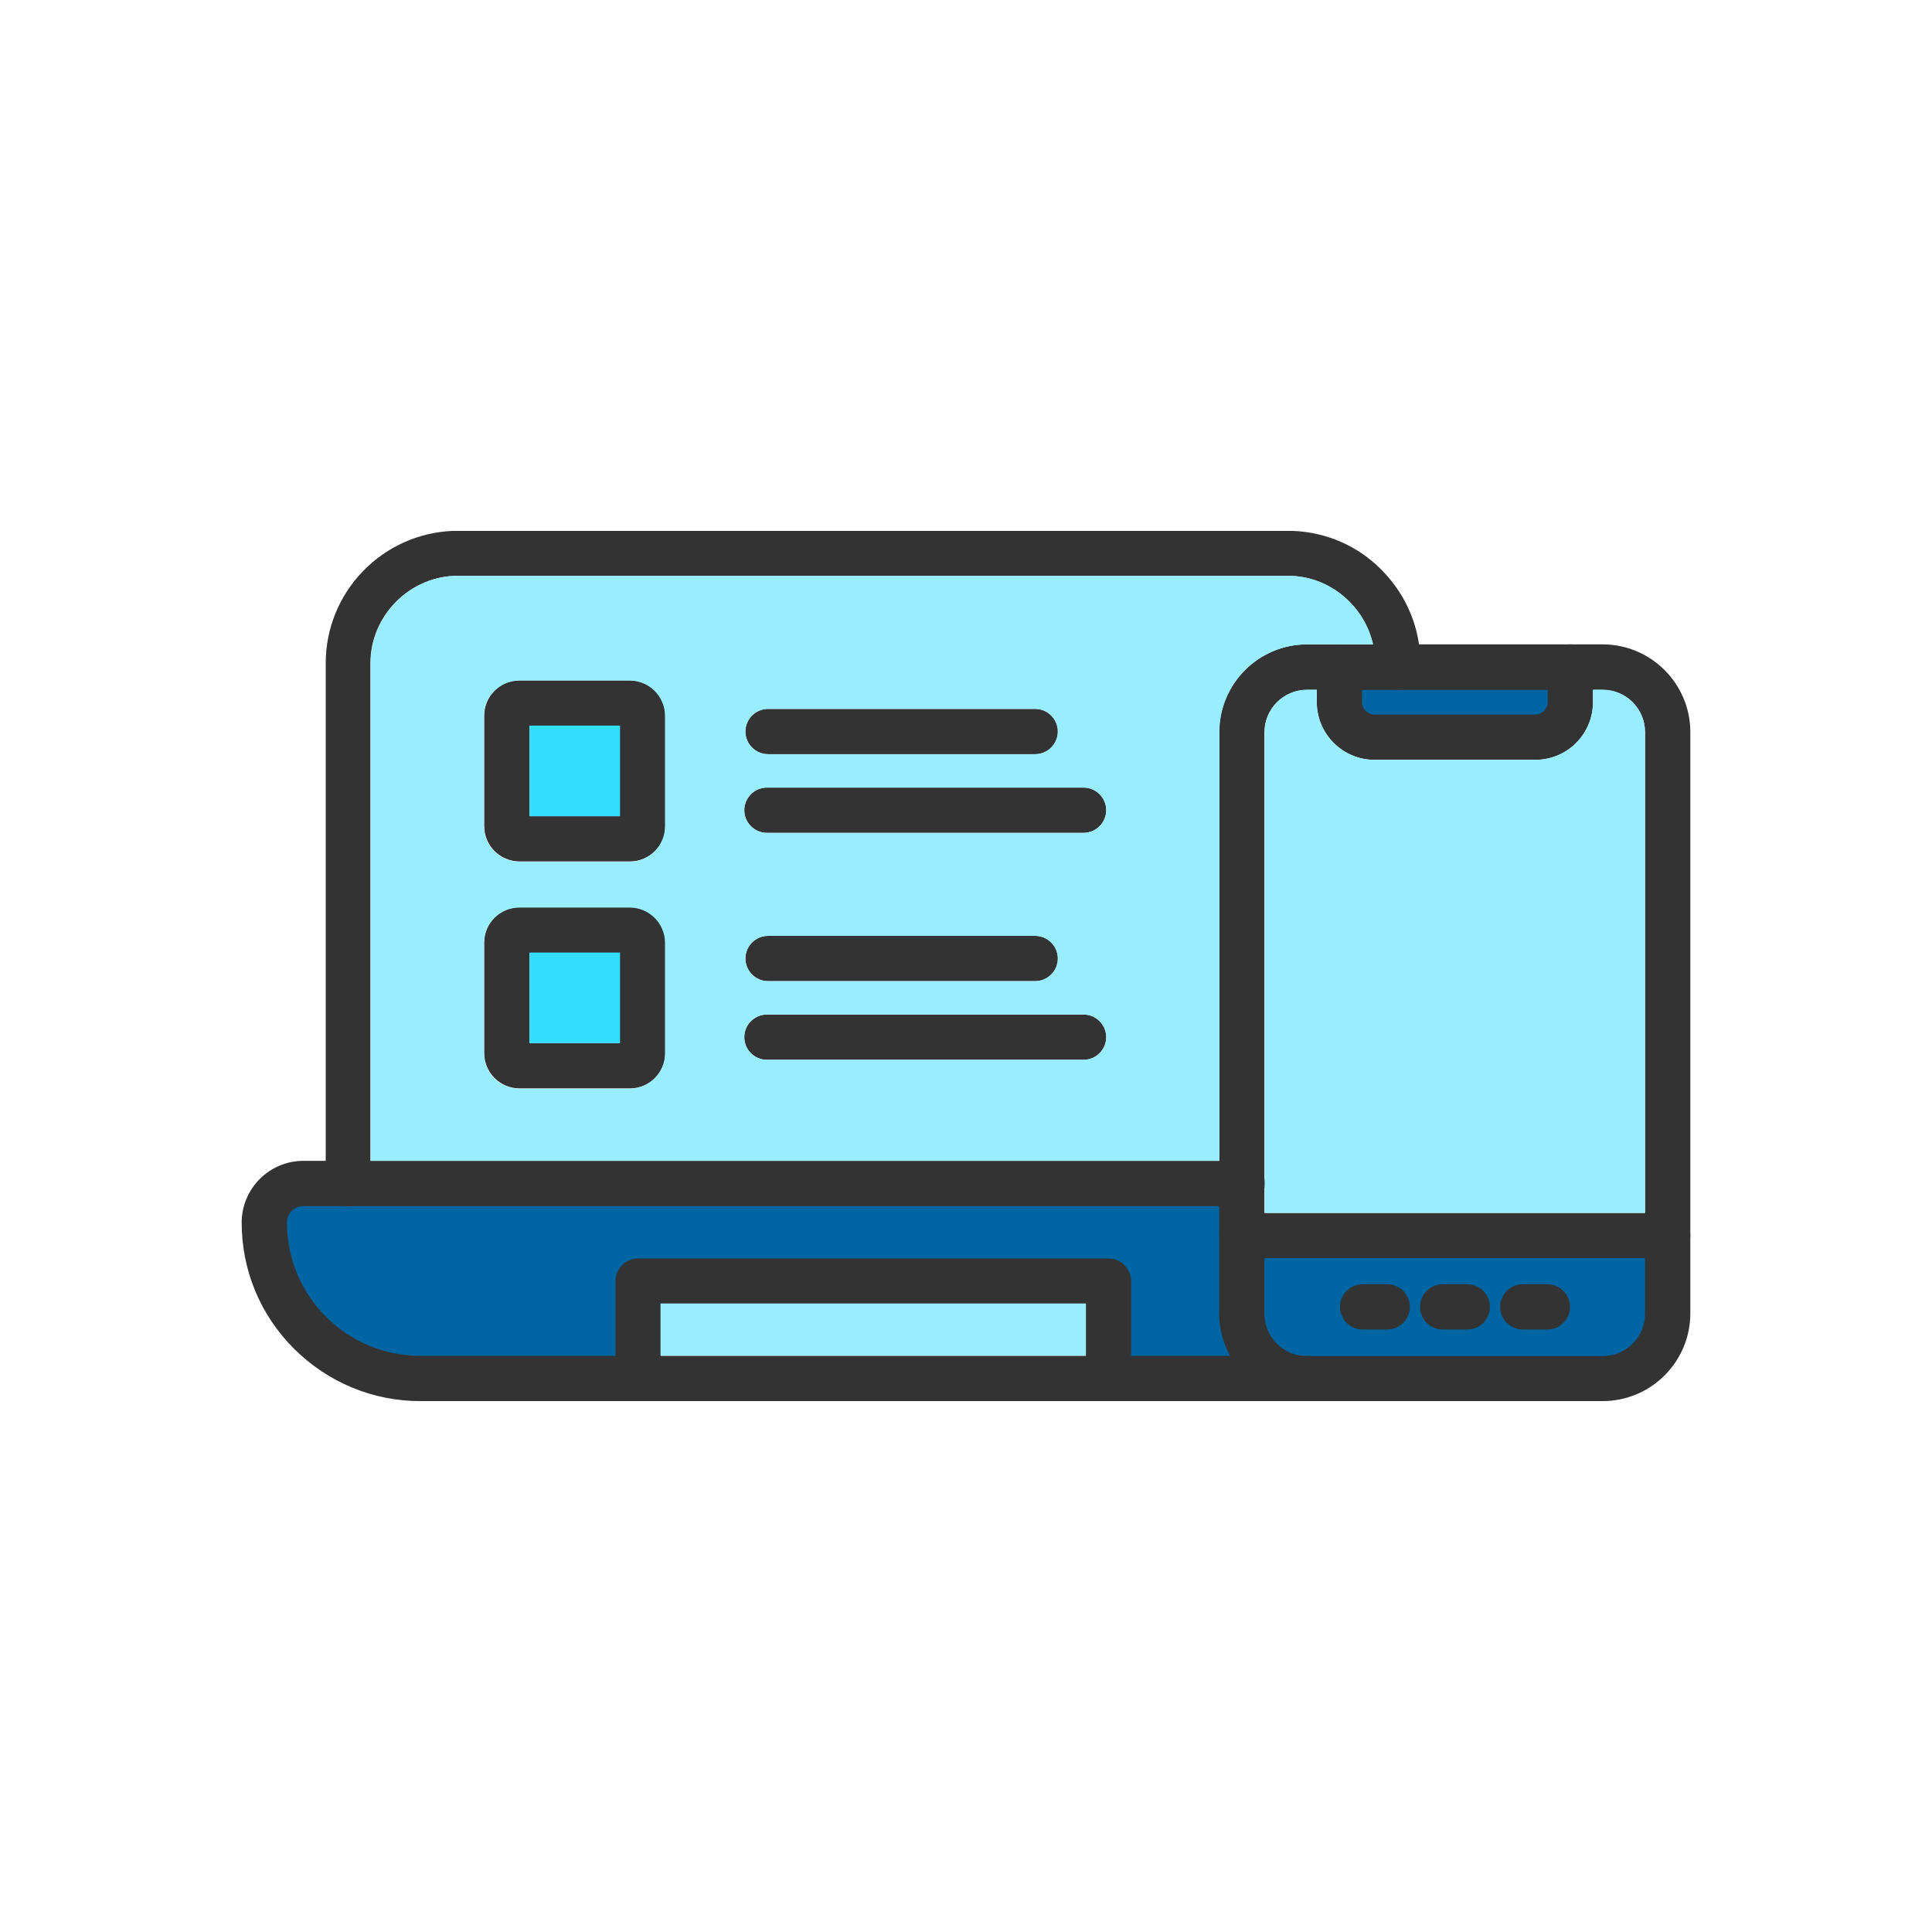 <?xml version="1.0" encoding="UTF-8"?>
<!DOCTYPE svg PUBLIC "-//W3C//DTD SVG 1.1//EN" "http://www.w3.org/Graphics/SVG/1.1/DTD/svg11.dtd">
<!-- Creator: CorelDRAW -->
<svg xmlns="http://www.w3.org/2000/svg" xml:space="preserve" width="6.827in" height="6.827in" style="shape-rendering:geometricPrecision; text-rendering:geometricPrecision; image-rendering:optimizeQuality; fill-rule:evenodd; clip-rule:evenodd"
viewBox="0 0 6.827 6.827"
 xmlns:xlink="http://www.w3.org/1999/xlink">
 <defs>
  <style type="text/css">
   <![CDATA[
    .fil0 {fill:none}
    .fil1 {fill:#0065A3}
    .fil2 {fill:#333333}
    .fil4 {fill:#33DDFE}
    .fil3 {fill:#98EDFE}
   ]]>
  </style>
 </defs>
 <rect class="fil0" width="6.827" height="6.827"/>
 <g id="Layer_x0020_1">
  <path class="fil1" d="M4.857 2.552c-0.039,0 -0.071,-0.032 -0.071,-0.071l0 -0.07 0.71 0 0 0.07c0,0.039 -0.032,0.071 -0.071,0.071l-0.568 0zm0.983 1.867l0 0.222c0,0.097 -0.079,0.176 -0.176,0.176l-1.045 -3.93701e-006c-0.097,0 -0.176,-0.079 -0.176,-0.176l0 -0.222 1.397 0zm-0.655 0.252c0.03,0 0.053,-0.024 0.053,-0.053 0,-0.03 -0.024,-0.053 -0.053,-0.053l-0.087 0c-0.03,0 -0.053,0.024 -0.053,0.053 0,0.03 0.024,0.053 0.053,0.053l0.087 0zm-0.283 0c0.029,0 0.053,-0.024 0.053,-0.053 0,-0.03 -0.024,-0.053 -0.053,-0.053l-0.087 0c-0.03,0 -0.053,0.024 -0.053,0.053 0,0.03 0.024,0.053 0.053,0.053l0.087 0zm0.566 0c0.03,0 0.053,-0.024 0.053,-0.053 0,-0.03 -0.024,-0.053 -0.053,-0.053l-0.087 0c-0.03,0 -0.053,0.024 -0.053,0.053 0,0.03 0.024,0.053 0.053,0.053l0.087 0zm-1.132 -0.03c0,0.048 0.012,0.095 0.035,0.136l0.022 0.04 -0.423 0 0 -0.291c0,-0.03 -0.024,-0.053 -0.053,-0.053l-1.662 3.93701e-006c-0.03,0 -0.053,0.024 -0.053,0.053l3.93701e-006 0.291 -0.717 0c-0.274,0 -0.497,-0.223 -0.497,-0.497 0,-0.046 0.038,-0.084 0.084,-0.084l3.265 0 0 0.123c0,0.002 -0,0.005 -0,0.007 0,0.002 0,0.005 0,0.007l0 0.268z"/>
  <g id="_438202112">
   <g>
    <g id="_511970040">
     <path id="_438204128" class="fil2" d="M1.231 4.262c-0.044,0 -0.08,-0.036 -0.08,-0.08l0 -1.839c0,-0.121 0.047,-0.237 0.131,-0.324 0.085,-0.088 0.198,-0.138 0.318,-0.143 0.001,0 0.002,0 0.003,0l2.963 0c0.001,0 0.002,0 0.003,0 0.121,0.005 0.234,0.055 0.318,0.143 0.085,0.088 0.132,0.203 0.132,0.324l0 0.014c0,0.044 -0.036,0.08 -0.08,0.08 -0.044,0 -0.08,-0.036 -0.08,-0.08l-3.93701e-006 -0.014c0,-0.163 -0.132,-0.301 -0.295,-0.308l-2.96 0c-0.163,0.007 -0.295,0.145 -0.295,0.308l0 1.839c0,0.044 -0.036,0.08 -0.08,0.08z"/>
    </g>
    <g id="_511969656">
     <path id="_438204464" class="fil2" d="M4.619 4.951l-3.134 0c-0.168,0 -0.326,-0.066 -0.446,-0.185 -0.12,-0.12 -0.185,-0.278 -0.185,-0.446 0,-0.12 0.098,-0.218 0.218,-0.218l3.318 -3.93701e-006c0.044,0 0.08,0.036 0.08,0.08 0,0.044 -0.036,0.08 -0.08,0.08l-3.318 0c-0.032,0 -0.058,0.026 -0.058,0.058 0,0.26 0.211,0.471 0.471,0.471l3.134 0c0.044,0 0.08,0.036 0.08,0.08 0,0.044 -0.036,0.08 -0.08,0.08z"/>
    </g>
    <g id="_511970232">
     <path id="_438204512" class="fil2" d="M3.917 4.951c-0.044,0 -0.08,-0.036 -0.08,-0.08l0 -0.264 -1.502 0 0 0.264c0,0.044 -0.036,0.08 -0.08,0.08 -0.044,0 -0.08,-0.036 -0.08,-0.08l-3.93701e-006 -0.344c0,-0.044 0.036,-0.08 0.08,-0.08l1.662 -3.93701e-006c0.044,0 0.08,0.036 0.08,0.08l0 0.344c0,0.044 -0.036,0.08 -0.08,0.08z"/>
    </g>
    <g id="_511969680">
     <path id="_438204608" class="fil2" d="M5.663 4.951l-1.045 0c-0.171,0 -0.31,-0.139 -0.31,-0.31l0 -2.054c0,-0.171 0.139,-0.31 0.31,-0.31l1.045 0c0.171,0 0.31,0.139 0.31,0.31l0 2.054c0,0.171 -0.139,0.31 -0.31,0.31zm-1.045 -2.513c-0.083,0 -0.15,0.067 -0.15,0.15l0 2.054c0,0.083 0.067,0.15 0.15,0.15l1.045 3.93701e-006c0.083,0 0.15,-0.067 0.15,-0.15l0 -2.054c0,-0.083 -0.067,-0.15 -0.15,-0.15l-1.045 0z"/>
    </g>
    <g id="_511970112">
     <path id="_438203240" class="fil2" d="M5.893 4.446l-1.504 0c-0.044,0 -0.08,-0.036 -0.08,-0.08 0,-0.044 0.036,-0.08 0.08,-0.08l1.504 -3.93701e-006c0.044,0 0.08,0.036 0.08,0.08 0,0.044 -0.036,0.08 -0.08,0.08z"/>
    </g>
    <g>
     <g id="_511969824">
      <path id="_438203168" class="fil2" d="M4.902 4.698l-0.087 0c-0.044,0 -0.08,-0.036 -0.08,-0.08 0,-0.044 0.036,-0.08 0.08,-0.08l0.087 0c0.044,0 0.08,0.036 0.08,0.08 0,0.044 -0.036,0.08 -0.08,0.08z"/>
     </g>
     <g id="_511969800">
      <path id="_438203552" class="fil2" d="M5.185 4.698l-0.087 0c-0.044,0 -0.08,-0.036 -0.08,-0.08 0,-0.044 0.036,-0.08 0.08,-0.08l0.087 0c0.044,0 0.08,0.036 0.08,0.08 0,0.044 -0.036,0.08 -0.08,0.08z"/>
     </g>
     <g id="_511971072">
      <path id="_438203744" class="fil2" d="M5.468 4.698l-0.087 0c-0.044,0 -0.08,-0.036 -0.08,-0.08 0,-0.044 0.036,-0.08 0.08,-0.08l0.087 0c0.044,0 0.08,0.036 0.08,0.08 0,0.044 -0.036,0.08 -0.08,0.08z"/>
     </g>
    </g>
    <g id="_511971000">
     <path id="_438203672" class="fil2" d="M5.425 2.685l-0.568 0c-0.112,0 -0.204,-0.091 -0.204,-0.204l0 -0.124c0,-0.044 0.036,-0.08 0.08,-0.08 0.044,0 0.08,0.036 0.08,0.08l0 0.124c0,0.024 0.02,0.044 0.044,0.044l0.568 0c0.024,0 0.044,-0.02 0.044,-0.044l0 -0.124c0,-0.044 0.036,-0.08 0.08,-0.08 0.044,0 0.08,0.036 0.08,0.08l0 0.124c3.93701e-006,0.113 -0.091,0.204 -0.204,0.204z"/>
    </g>
    <g>
     <g id="_511969776">
      <path id="_438203048" class="fil2" d="M2.226 3.044l-0.39 0c-0.069,0 -0.125,-0.056 -0.125,-0.125l0 -0.39c0,-0.069 0.056,-0.125 0.125,-0.125l0.39 0c0.069,0 0.125,0.056 0.125,0.125l0 0.39c-0,0.069 -0.056,0.125 -0.125,0.125zm-0.355 -0.16l0.319 0 0 -0.319 -0.319 0 0 0.319zm0.355 -0.319l0 0 0 0z"/>
     </g>
     <g id="_511970544">
      <path id="_438202544" class="fil2" d="M2.226 3.846l-0.39 0c-0.069,0 -0.125,-0.056 -0.125,-0.125l0 -0.39c0,-0.069 0.056,-0.125 0.125,-0.125l0.39 -3.93701e-006c0.069,0 0.125,0.056 0.125,0.125l0 0.39c-0,0.069 -0.056,0.125 -0.125,0.125zm-0.355 -0.16l0.319 0 0 -0.319 -0.319 0 0 0.319zm0.355 -0.319l0 0 0 0z"/>
     </g>
     <g>
      <g id="_511970664">
       <path id="_438202904" class="fil2" d="M3.658 2.665l-0.944 0c-0.044,0 -0.08,-0.036 -0.08,-0.08 0,-0.044 0.036,-0.08 0.08,-0.08l0.944 0c0.044,0 0.08,0.036 0.08,0.08 0,0.044 -0.036,0.08 -0.08,0.08z"/>
      </g>
      <g id="_511970568">
       <path id="_438202424" class="fil2" d="M3.658 3.467l-0.944 0c-0.044,0 -0.08,-0.036 -0.08,-0.08 0,-0.044 0.036,-0.08 0.08,-0.08l0.944 0c0.044,0 0.08,0.036 0.08,0.08 3.93701e-006,0.044 -0.036,0.08 -0.08,0.08z"/>
      </g>
      <g id="_511970592">
       <path id="_438202928" class="fil2" d="M3.829 2.943l-1.119 0c-0.044,0 -0.08,-0.036 -0.08,-0.08 0,-0.044 0.036,-0.08 0.08,-0.08l1.119 0c0.044,0 0.08,0.036 0.08,0.08 0,0.044 -0.036,0.08 -0.08,0.08z"/>
      </g>
      <g id="_511970904">
       <path id="_438202328" class="fil2" d="M3.829 3.745l-1.119 0c-0.044,0 -0.08,-0.036 -0.08,-0.08 0,-0.044 0.036,-0.08 0.08,-0.08l1.119 0c0.044,0 0.08,0.036 0.08,0.08 0,0.044 -0.036,0.08 -0.08,0.08z"/>
      </g>
     </g>
    </g>
   </g>
  </g>
  <path class="fil3" d="M4.469 2.587l0 1.595 0 0.104 1.344 -3.93701e-006 0 -1.699c0,-0.083 -0.067,-0.15 -0.15,-0.15l-0.034 0 0 0.044c3.93701e-006,0.113 -0.091,0.204 -0.204,0.204l-0.568 0c-0.112,0 -0.204,-0.091 -0.204,-0.204l0 -0.044 -0.034 0c-0.083,0 -0.15,0.067 -0.15,0.15z"/>
  <polygon class="fil3" points="3.837,4.79 3.837,4.606 2.334,4.606 2.334,4.79 "/>
  <path class="fil3" d="M3.829 3.585c0.044,0 0.08,0.036 0.08,0.08 0,0.044 -0.036,0.08 -0.08,0.08l-1.119 0c-0.044,0 -0.08,-0.036 -0.08,-0.08 0,-0.044 0.036,-0.08 0.08,-0.08l1.119 0zm-2.518 0.517l2.998 -3.93701e-006 0 -1.515c0,-0.171 0.139,-0.31 0.31,-0.31l0.107 0c0.002,-0 0.005,-0 0.007,-0 0.002,0 0.005,0 0.007,0l0.112 0c-0.03,-0.133 -0.147,-0.236 -0.287,-0.242l-2.96 0c-0.163,0.007 -0.295,0.145 -0.295,0.308l0 1.759zm1.399 -1.319l1.119 0c0.044,0 0.08,0.036 0.08,0.08 0,0.044 -0.036,0.08 -0.08,0.08l-1.119 0c-0.044,0 -0.08,-0.036 -0.08,-0.08 0,-0.044 0.036,-0.08 0.08,-0.08zm0.004 0.524l0.944 0c0.044,0 0.08,0.036 0.08,0.08 3.93701e-006,0.044 -0.036,0.08 -0.08,0.08l-0.944 0c-0.044,0 -0.08,-0.036 -0.08,-0.08 0,-0.044 0.036,-0.08 0.08,-0.08zm0.944 -0.642l-0.944 0c-0.044,0 -0.08,-0.036 -0.08,-0.08 0,-0.044 0.036,-0.08 0.08,-0.08l0.944 0c0.044,0 0.08,0.036 0.08,0.08 0,0.044 -0.036,0.08 -0.08,0.08zm-1.308 0.667l0 0.39c-0,0.069 -0.056,0.125 -0.125,0.125l-0.39 0c-0.069,0 -0.125,-0.056 -0.125,-0.125l0 -0.39c0,-0.069 0.056,-0.125 0.125,-0.125l0.39 -3.93701e-006c0.069,0 0.125,0.056 0.125,0.125zm0 -0.412c-0,0.069 -0.056,0.125 -0.125,0.125l-0.39 0c-0.069,0 -0.125,-0.056 -0.125,-0.125l0 -0.39c0,-0.069 0.056,-0.125 0.125,-0.125l0.39 0c0.069,0 0.125,0.056 0.125,0.125l0 0.39z"/>
  <polygon class="fil4" points="2.191,2.884 2.191,2.564 1.871,2.564 1.871,2.884 "/>
  <polygon class="fil4" points="2.191,3.366 1.871,3.366 1.871,3.686 2.191,3.686 "/>
 </g>
</svg>
